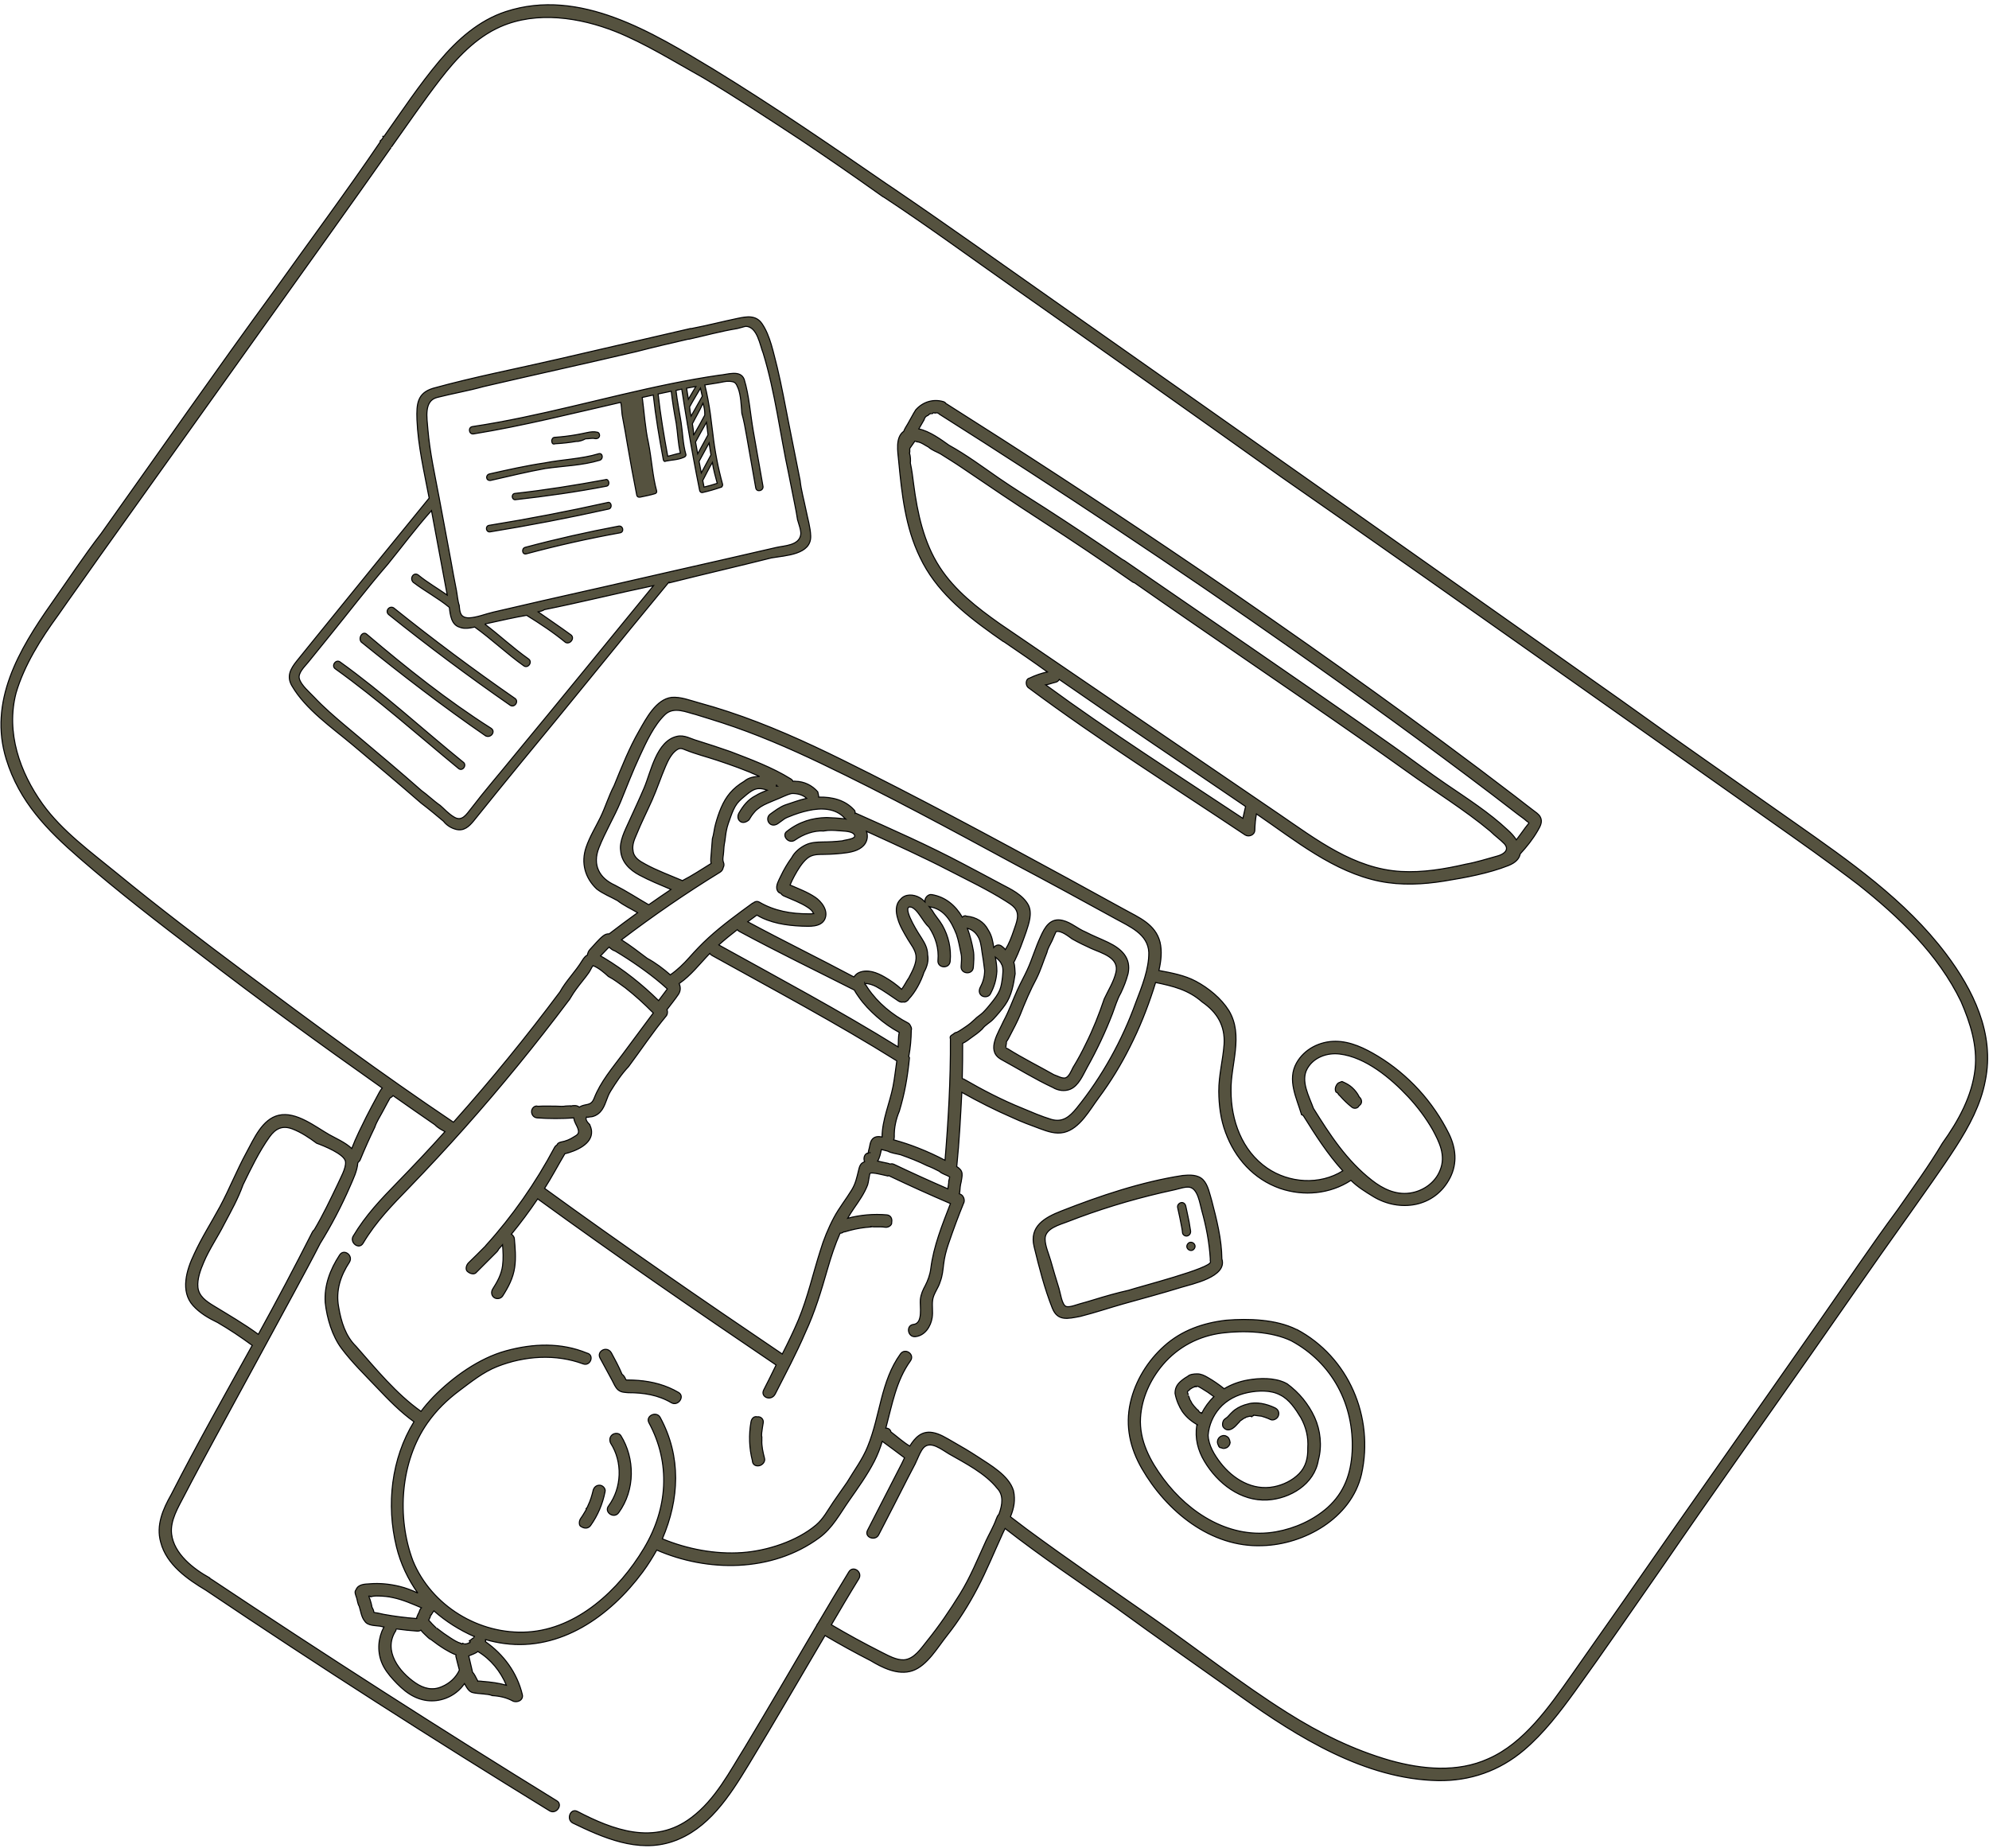<svg width="409" height="380" viewBox="0 0 409 380" fill="none" xmlns="http://www.w3.org/2000/svg">
<path fill-rule="evenodd" clip-rule="evenodd" d="M121.44 313.731C121.02 314.32 120.25 314.433 119.519 313.957C119.035 313.81 119.004 312.842 119.396 312.292C119.732 311.821 119.923 311.511 120.254 310.946C120.394 310.726 120.454 310.618 120.513 310.509C120.521 310.495 120.524 310.489 120.53 310.478C120.557 310.426 120.557 310.355 120.517 310.257C120.729 310.081 120.843 309.838 120.885 309.687C121.168 309.101 121.36 308.6 121.528 308.091C121.619 307.816 121.702 307.539 121.778 307.26C121.779 307.186 121.84 307.021 121.872 306.901C121.89 306.827 121.899 306.787 121.901 306.781C121.913 306.728 121.925 306.675 121.936 306.622C122.086 305.916 122.572 305.416 123.32 305.435C123.948 305.451 124.592 306.138 124.418 306.775C123.92 309.288 122.931 311.642 121.44 313.731ZM125.578 296.805C125.316 296.299 125.293 295.565 125.878 295.074C126.367 294.664 127.294 294.647 127.655 295.222C130.568 299.907 130.647 306.382 127.214 311.094C126.235 312.438 124.112 310.943 125.17 309.655C127.87 305.949 128.053 300.657 125.578 296.805ZM158.623 114.734C151.801 116.456 144.804 118.057 137.667 119.855C137.713 119.678 137.618 119.699 137.524 119.721C137.405 119.897 137.471 119.81 137.435 119.854C127.296 132.085 117.267 144.609 107.24 156.703C103.987 160.697 100.708 164.674 97.348 168.886C96.496 169.901 95.44 170.976 93.779 170.561C92.769 170.309 91.844 169.724 91.201 168.895C89.739 167.678 88.287 166.447 86.583 165.155C82.045 161.201 77.258 157.18 72.472 153.158C68.265 149.623 62.84 145.895 60.014 141.021C58.888 139.078 59.74 137.533 61.009 135.952C62.385 134.237 63.772 132.531 65.157 130.823C72.84 121.349 80.532 111.882 88.248 102.434C87.232 97.049 85.96 91.7 85.738 86.283C85.63 83.047 85.823 80.823 89.081 79.844C97.517 77.51 106.174 75.849 114.687 73.875C123.776 71.767 132.864 69.656 141.956 67.567C141.958 67.695 142.164 67.539 142.259 67.545C145.307 66.969 148.535 66.131 151.683 65.474C153.603 65.073 155.467 64.759 156.712 66.591C158.409 69.088 159.035 72.579 159.825 75.567C160.737 79.362 161.426 83.222 162.188 87.053C162.968 90.977 163.748 94.901 164.529 98.825C164.722 100.74 165.336 102.885 165.74 104.915C166.082 106.633 166.641 108.441 166.705 110.206C166.844 114.083 161.545 114.23 158.623 114.734ZM79.74 116.039C75.577 120.842 71.653 125.999 67.747 130.797C66.291 132.593 64.834 134.388 63.382 136.187C62.682 137.055 61.185 138.424 61.572 139.62C61.928 140.909 63.652 142.364 64.573 143.342C65.569 144.398 66.617 145.403 67.695 146.374C69.637 148.126 71.659 149.787 73.661 151.469C78.031 155.141 82.401 158.812 86.69 162.6C87.823 163.395 89.177 164.713 90.517 165.632C91.347 166.34 92.188 167.331 93.408 168.047C95.023 169.024 95.956 167.408 96.837 166.323C99.642 162.65 102.621 159.227 105.605 155.552C115.253 143.896 124.8 132.153 134.38 120.44C126.731 122.039 119.547 123.844 111.942 125.371C111.634 125.609 111.147 125.722 110.661 125.835C112.903 127.412 115.18 128.94 117.395 130.557C118.261 131.19 117.27 132.598 116.295 132.119C113.776 130.046 111.062 128.253 108.289 126.542C105.75 126.97 103.078 127.587 100.367 128.18C100.2 128.255 99.844 128.221 99.741 128.38C102.779 130.691 105.397 133.175 108.696 135.519C109.571 136.141 108.579 137.548 107.705 136.927C104.21 134.443 101.105 131.455 97.621 128.958C96.502 129.217 95.374 129.351 94.546 128.996C92.838 128.515 92.591 126.57 92.398 124.912C90.078 122.988 87.384 121.589 84.992 119.767C84.13 118.945 85.085 117.512 86.04 118.277C87.906 119.799 90 120.998 91.967 122.376C91.641 120.627 91.315 118.878 90.989 117.129C90.236 113.087 89.482 109.045 88.728 105.003C85.441 108.683 82.734 112.359 79.74 116.039ZM163.996 106.871C163.85 105.837 163.635 104.754 163.42 103.672C163.016 101.642 162.612 99.612 162.209 97.583C160.399 89.188 159.406 80.686 156.936 72.631C156.279 71.039 155.75 67.186 153.363 67.108C152.889 67.194 152.214 67.436 151.634 67.559C148.157 68.136 145.034 69.004 141.737 69.741C141.637 69.763 141.523 69.752 141.457 69.764C137.943 70.572 134.43 71.385 130.833 72.318C120.309 74.791 109.936 77.054 99.448 79.496C96.134 80.417 93.054 80.924 89.88 81.737C87.124 82.442 87.811 85.959 87.974 88.19C88.37 92.994 89.418 97.633 90.292 102.298C90.356 102.429 90.3 102.515 90.372 102.725C91.147 106.883 91.922 111.041 92.697 115.199C93.082 117.265 93.417 119.295 93.853 121.397C94.045 122.429 94.125 123.623 94.431 124.495C94.558 125.905 94.623 127.019 96.381 127.062C97.985 127.021 99.859 126.252 101.421 125.89C104.882 125.088 108.344 124.288 111.806 123.488C120.162 121.629 128.506 119.7 136.854 117.793C137.067 117.745 137.279 117.696 137.492 117.647C144.885 115.958 152.244 114.313 159.671 112.577C161.24 112.218 164.314 112.194 164.655 109.964C164.786 109.104 164.233 107.763 163.996 106.871ZM148.298 100.188C147.034 100.629 145.755 100.999 144.453 101.289C144.175 101.352 143.928 101.145 143.875 100.882C142.966 96.397 142.145 91.891 141.382 87.373C141.338 87.288 141.324 87.193 141.335 87.095C140.938 84.742 140.553 82.386 140.189 80.026C139.802 80.101 139.414 80.181 139.003 80.293C139.258 82.498 139.706 84.636 140.048 86.827C140.393 89.034 140.415 91.302 141.04 93.45C141.123 93.736 140.855 93.973 140.619 94.047C139.282 94.624 138.064 94.572 136.826 94.842C136.707 95.015 136.451 94.805 136.403 94.544C135.586 90.133 134.825 85.707 134.333 81.237C133.577 81.402 132.822 81.569 132.068 81.738C132.474 84.831 132.698 88.255 133.318 90.96C134.049 94.664 134.164 97.844 135.035 100.994C135.091 101.205 134.949 101.441 134.714 101.514C133.676 101.832 132.664 102.018 131.606 102.241C131.295 102.307 130.998 102.142 130.943 101.863C130.263 98.4 129.619 94.928 129.025 91.445C128.711 89.609 128.412 87.77 128.032 85.859C127.866 85.199 127.856 84.115 127.727 83.208C127.707 83.068 127.66 82.907 127.635 82.75C117.537 85.049 107.563 87.582 97.384 89.231C96.416 89.388 96.177 87.882 97.148 87.725C110.755 85.692 124.336 81.683 137.985 78.907C141.259 78.242 144.547 77.646 147.847 77.165C149.492 77.069 152.237 75.952 153.028 78.009C154.05 81.331 154.288 85.177 154.893 88.616C155.562 92.424 156.232 96.232 156.901 100.04C157.006 100.962 155.573 101.292 155.403 100.325C154.782 96.789 154.16 93.254 153.538 89.718C153.251 88.086 152.965 86.454 152.547 85.007C152.407 83.284 152.348 81.385 151.817 79.926C151.32 78.746 151.225 78.494 149.931 78.413C149.236 78.37 148.401 78.623 147.715 78.725C146.786 78.863 145.859 79.013 144.933 79.168C145.425 81.137 145.784 83.139 146.075 85.153C146.075 85.154 146.075 85.154 146.075 85.154C146.265 86.473 146.368 87.755 146.575 89.121C146.973 92.682 147.652 96.193 148.594 99.631C148.648 99.829 148.395 100.255 148.298 100.188ZM135.329 81.023C135.801 85.327 136.526 89.589 137.308 93.836C138.184 93.638 138.937 93.356 139.907 93.183C139.418 91.182 139.371 89.074 139.049 87.018C138.622 84.77 138.284 82.662 138.03 80.458C137.128 80.642 136.228 80.83 135.329 81.023ZM141.187 79.832C141.304 80.591 141.431 81.348 141.552 82.106C142.059 81.228 142.587 80.362 143.093 79.483C142.457 79.597 141.822 79.712 141.187 79.832ZM144.044 79.821C143.31 81.117 142.476 82.424 141.806 83.687C141.875 84.364 141.915 84.885 142.109 85.577C142.875 84.213 143.587 82.983 144.413 81.488C144.263 80.981 144.175 80.375 144.044 79.821ZM144.557 82.927C143.824 84.553 143.087 85.736 142.376 87.151C142.499 87.878 142.626 88.604 142.613 89.528C143.513 87.95 144.298 86.582 144.926 85.366C144.939 84.471 144.826 83.748 144.557 82.927ZM145.576 89.311C145.484 88.489 145.384 87.667 145.276 86.846C144.455 88.3 143.756 89.539 143.026 90.901C143.169 91.71 143.32 92.516 143.468 93.324C144.175 92.024 144.892 90.729 145.591 89.424C145.587 89.387 145.581 89.349 145.576 89.311ZM145.811 91.097C145.124 92.358 144.428 93.614 143.751 94.88C143.899 95.675 144.058 96.467 144.21 97.261C144.873 96.02 145.537 94.78 146.2 93.539C146.058 92.728 145.925 91.915 145.811 91.097ZM144.555 98.721C144.541 98.747 144.524 98.769 144.505 98.79C144.595 99.248 144.678 99.707 144.771 100.165C145.686 99.947 146.591 99.691 147.487 99.392C147.108 97.974 146.71 96.638 146.49 95.101C145.788 96.268 145.2 97.514 144.555 98.721ZM114.189 91.255C113.625 91.442 113.519 91.137 113.457 90.74C113.405 90.408 113.653 89.969 114.017 89.943C115.525 89.838 117.028 89.659 118.522 89.4C119.27 89.27 120.014 89.115 120.757 88.954C121.467 88.799 122.153 88.721 122.858 88.887C123.212 88.971 123.37 89.431 123.252 89.753C123.114 90.126 122.735 90.26 122.363 90.206C121.805 90.041 121.158 90.252 120.398 90.243C119.894 90.528 119.085 90.822 118.499 90.779C117.082 91.017 115.657 91.183 114.189 91.255ZM123.102 93.314C123.94 93.06 124.143 94.401 123.313 94.653C119.745 95.735 115.925 95.808 112.152 96.349C108.362 97.031 104.658 97.949 100.867 98.803C99.879 98.901 99.806 97.656 100.657 97.464C104.448 96.61 108.241 95.755 111.991 95.203C115.715 94.469 119.535 94.396 123.102 93.314ZM105.896 101.472C112.126 100.782 118.186 99.811 124.505 98.644C125.165 98.339 125.572 99.818 124.715 99.984C118.544 101.178 112.247 102.058 106.029 102.757C105.245 102.906 105.03 101.568 105.896 101.472ZM125.163 104.681C117.076 106.482 108.945 108.047 100.783 109.375C99.922 109.515 99.71 108.176 100.572 108.036C108.735 106.708 116.865 105.143 124.953 103.341C125.702 103.076 126.015 104.491 125.163 104.681ZM108.008 112.56C114.386 110.847 120.825 109.404 127.246 108.192C128.166 108.08 128.377 109.419 127.517 109.574C121.035 110.743 114.597 112.186 108.218 113.899C107.372 114.126 107.167 112.786 108.008 112.56ZM105.892 143.626C106.775 144.238 105.782 145.644 104.901 145.033C96.366 139.114 88.05 132.907 79.948 126.407C79.113 125.737 79.997 124.476 80.939 124.999C89.042 131.499 97.357 137.706 105.892 143.626ZM100.986 149.771C101.972 150.426 100.977 151.832 99.877 151.346C91.12 145.322 82.602 138.766 74.267 132.021C73.594 131.132 74.581 129.72 75.399 130.413C83.593 137.358 92.001 144.071 100.986 149.771ZM94.292 158.046C85.898 151.134 77.778 143.879 68.936 137.536C68.064 136.91 69.056 135.502 69.928 136.128C78.769 142.471 86.788 149.87 95.227 156.717C96.107 157.317 95.12 158.728 94.292 158.046ZM258.357 167.378C258.157 168.49 258.057 169.599 258.026 170.734C257.998 171.742 256.763 172.194 256.025 171.701C241.139 161.764 225.925 152.183 211.563 141.495C210.803 141.042 210.854 139.646 211.67 139.468C212.997 138.827 214.202 138.435 215.372 138.189C212.458 136.078 209.485 134.051 206.512 132.024C206.419 131.988 206.326 131.941 206.233 131.877C205.589 131.427 204.886 130.933 204.3 130.515C204.207 130.452 204.114 130.388 204.021 130.325C203.993 130.306 203.974 130.285 203.949 130.265C198.054 126.045 192.385 121.383 189.193 114.64C186.153 108.407 185.442 101.542 184.793 94.783C184.608 92.861 184.08 89.948 185.837 88.699C185.837 88.697 185.838 88.695 185.838 88.694C186.036 88.155 186.38 87.652 186.67 87.158C187.219 86.222 187.718 85.207 188.304 84.292C189.782 82.618 191.928 81.987 193.984 82.597C194.232 82.671 194.431 82.832 194.57 83.038C194.614 83.059 194.657 83.076 194.611 83.04C210.015 92.784 225.097 102.611 240.216 112.802C259.314 125.672 278.181 138.894 296.7 152.586C301.685 156.273 306.646 159.994 311.565 163.77C312.771 164.727 314.003 165.648 315.217 166.593C315.71 166.977 316.379 167.388 316.693 167.932C317.285 168.962 316.739 169.906 316.185 170.863C315.181 172.595 313.95 174.132 312.602 175.602C312.427 176.546 311.707 177.401 310.153 178.013C306.067 179.623 301.305 180.489 297.012 181.186C292.606 181.901 288.106 182.113 283.755 181.243C274.233 179.339 266.273 172.776 258.471 167.456C258.433 167.43 258.285 167.327 258.357 167.378ZM217.815 139.732C217.583 140.108 217.38 140.233 216.985 140.325C216.325 140.478 215.589 140.776 215.032 140.844C228.218 150.515 242.067 159.322 255.572 168.295C255.708 167.651 255.938 166.702 256.128 165.858C243.357 157.149 230.509 148.55 217.815 139.732ZM205.341 98.289C208.477 100.459 211.732 102.448 214.936 104.514C220.313 107.981 225.636 111.53 230.917 115.14C231.019 115.176 231.122 115.223 231.224 115.293C240.098 121.392 248.892 127.421 257.654 133.458C267.228 140.057 276.815 146.655 286.324 153.361C290.152 156.06 293.752 158.797 297.358 161.252C301.711 164.221 306.265 167.148 309.963 170.622C310.76 171.326 311.359 172.007 311.814 172.718C312.48 171.871 313.032 171.04 313.649 170.224C313.903 169.879 314.428 169.229 314.393 169.31C314.405 169.129 314.01 168.937 313.917 168.851C313.433 168.398 312.85 168.02 312.157 167.496C310.541 166.233 308.749 164.86 306.952 163.494C293.357 153.158 279.329 143.022 265.533 133.342C241.828 116.709 217.693 100.69 193.125 85.152C193.101 85.144 193.015 85.062 192.939 84.975C192.626 84.852 192.523 84.898 192.168 84.96C192.305 84.893 192.278 84.895 192.126 84.912C191.842 84.784 191.949 84.935 191.861 84.952C191.672 85.162 191.49 85.052 191.5 85.042C191.345 85.1 191.074 85.088 191.049 85.251C190.914 85.329 190.839 85.421 190.995 85.282C190.924 85.333 190.855 85.386 190.788 85.443C190.346 85.594 190.133 85.906 190.022 86.327C189.655 86.951 189.281 87.603 188.937 88.208C191.198 88.679 193.598 90.46 195.133 91.553C198.732 93.546 202 95.975 205.341 98.289ZM263.04 167.446C270.655 172.639 278.446 178.671 288.076 179.219C292.555 179.474 297.047 178.727 301.437 177.711C303.517 177.35 305.785 176.624 307.948 176.03C309.35 175.645 310.431 174.695 309.328 173.517C308.399 172.556 307.432 171.922 306.477 170.96C301.104 166.476 294.96 162.727 289.2 158.574C285.91 156.203 282.583 153.883 279.257 151.561C264 140.913 248.562 130.522 233.314 119.862C233.213 119.826 233.063 119.782 232.987 119.741C226.765 115.39 220.46 111.158 214.083 107.035C208.611 103.497 203.234 99.87 197.849 96.205C196.396 95.215 194.895 94.293 193.41 93.355C192.643 92.901 191.733 92.656 190.892 91.92C190.436 91.715 189.319 90.868 188.597 90.868C188.441 90.818 188.243 90.738 188.13 90.718C187.784 91.213 187.33 91.862 187.093 92.201C187.02 92.457 187.166 92.989 187.015 93.13C187.256 93.956 187.249 94.763 187.197 95.224C187.533 96.769 187.687 98.175 187.87 99.576C188.646 105.529 189.945 111.568 193.212 116.606C196.34 121.427 200.915 124.961 205.549 128.241C224.662 141.274 243.876 154.378 263.04 167.446ZM231.005 268.138C228.051 268.97 225.126 269.969 222.152 270.714C219.561 271.214 217.479 271.748 216.39 269.018C214.795 265.018 213.663 260.567 212.641 256.366C211.633 252.22 214.776 250.406 218.197 249.061C226.19 245.919 234.762 243.033 243.215 241.737C244.604 241.607 246.332 241.515 247.409 242.64C248.427 243.705 248.755 245.548 249.174 246.931C250.156 250.696 251.223 254.874 251.252 258.883C252.439 262.595 245.093 264.063 242.914 264.74C238.968 265.965 234.978 267.019 231.005 268.138ZM248.912 259.469C248.854 259.266 248.847 259.083 248.877 258.919C248.675 255.525 248.028 252.183 247.121 248.933C246.712 247.468 246.327 244.5 244.643 244.165C243.771 243.993 242.432 244.486 241.557 244.674C240.658 244.867 239.76 245.067 238.864 245.276C232.297 246.806 225.827 248.786 219.517 251.249C217.932 251.868 214.902 252.613 214.901 254.787C214.9 256.216 215.682 257.919 216.064 259.272C216.607 261.195 217.177 263.111 217.772 265.017C218.036 265.863 218.363 268.343 219.209 268.669C219.915 268.925 221.466 268.282 222.175 268.095C223.065 267.862 223.946 267.597 224.826 267.326C227.268 266.575 229.723 265.871 232.066 265.353C234.118 264.652 249.286 260.775 248.912 259.469ZM244.213 255.837C244.852 254.929 246.214 255.89 245.576 256.796C244.937 257.703 243.575 256.743 244.213 255.837ZM243.16 253.499C243.139 253.183 243.085 252.871 243.031 252.56C242.786 251.135 242.462 249.727 242.156 248.317C242.056 247.855 242.43 247.421 242.857 247.321C243.32 247.212 243.727 247.567 243.82 247.999C243.887 248.308 243.955 248.616 244.023 248.925C244.193 249.707 244.361 250.489 244.515 251.274C244.639 251.901 244.682 252.469 244.825 253.181C244.856 253.656 244.604 254.064 244.124 254.177C243.705 254.276 243.19 253.944 243.16 253.499ZM279.971 303.172C277.848 312.333 268.041 317.651 259.584 317.863C248.949 318.293 239.841 310.756 234.799 302.008C232.403 297.852 231.343 293.29 232.442 288.443C233.455 283.971 235.983 279.865 239.403 276.804C242.975 273.606 247.315 272.074 252.115 271.507C256.743 271.133 262.381 271.313 266.542 273.377C266.441 273.295 266.64 273.437 266.687 273.468C266.738 273.488 266.789 273.504 266.659 273.403C277.295 279.07 282.591 291.379 279.971 303.172ZM265.534 275.743C261.498 273.79 255.759 273.578 251.305 274.14C246.582 274.736 242.29 276.936 239.13 280.642C236.527 283.696 234.771 287.536 234.525 291.53C234.234 296.256 236.539 300.488 239.225 304.099C244.557 311.266 253.093 316.685 262.42 315.005C266.272 314.311 270.05 312.636 273.035 309.988C276.434 306.897 277.789 303.083 278.043 298.56C278.529 288.824 273.896 280.26 265.534 275.743ZM270.313 291.448C271.545 294.161 271.875 297.406 271.096 300.261C270.269 305.262 265.275 308.197 260.659 308.468C255.129 308.791 250.354 305.037 247.662 300.513C246.335 298.282 245.68 295.831 246.092 293.089C246.255 293.133 246.275 293.073 246.275 293.032C245.064 292.375 243.983 291.49 243.124 290.284C242.456 289.248 241.893 287.976 241.63 286.566C241.62 285.657 241.874 284.931 242.657 284.183C243.127 283.749 243.655 283.365 244.213 283.059C244.664 282.616 245.492 282.546 246.173 282.539C246.959 282.53 247.648 282.876 248.307 283.252C249.509 283.936 250.648 284.727 251.727 285.592C253.212 284.696 254.883 284.103 256.553 283.805C259.042 283.362 262.089 283.284 264.363 284.413C264.417 284.439 264.461 284.473 264.508 284.504C264.56 284.523 264.611 284.539 264.661 284.566C265.854 285.449 267.038 286.54 267.964 287.696C268.883 288.843 269.702 290.101 270.313 291.448ZM247.011 285.474C246.89 285.403 246.768 285.332 246.644 285.265C246.626 285.26 246.278 285.053 246.428 285.171C246.36 285.145 246.29 285.123 246.22 285.103C246.021 284.981 246.102 285.095 245.92 285.267C245.992 285.1 245.641 284.978 245.792 285.126C245.738 285.138 245.547 285.34 245.639 285.178C245.454 285.266 245.271 285.353 245.088 285.448C245.087 285.448 245.087 285.448 245.086 285.449C245.045 285.479 245.001 285.507 244.959 285.538C244.809 285.689 244.655 285.577 244.697 285.736C244.556 285.848 244.321 286.039 244.229 286.127C244.23 286.145 244.193 286.215 244.178 286.242C244.12 286.289 244.305 286.621 244.359 286.847C244.358 286.842 244.397 286.992 244.409 287.043C244.417 287.068 244.425 287.092 244.426 287.096C244.463 287.206 244.5 287.316 244.542 287.424C244.624 287.641 244.678 287.909 244.819 288.062C244.887 288.201 244.961 288.336 245.036 288.47C245.051 288.495 245.06 288.512 245.067 288.525C245.074 288.534 245.086 288.55 245.065 288.554C245.24 288.776 245.373 288.965 245.517 289.145C245.686 289.355 245.868 289.552 246.055 289.744C246.076 289.766 246.09 289.781 246.1 289.791C246.111 289.8 246.124 289.811 246.146 289.829C246.233 289.905 246.32 289.979 246.41 290.051C246.54 290.331 246.756 290.491 247.004 290.604C246.925 290.412 247.129 290.551 247.161 290.57C247.697 289.436 248.616 288.19 249.617 287.215C248.783 286.585 247.915 286.002 247.011 285.474ZM263.244 286.881C261.334 285.843 258.745 285.947 256.606 286.381C254.4 286.829 252.243 287.883 250.737 289.641C249.462 291.129 248.607 293.008 248.428 295.133C248.479 297.172 249.689 299.176 250.971 300.832C253.566 304.185 257.604 306.635 262.013 305.739C263.886 305.358 265.749 304.468 267.12 303.074C268.551 301.618 268.96 299.801 268.921 297.77C269.078 295.598 268.569 293.472 267.495 291.548C266.388 289.722 265.073 287.761 263.244 286.881ZM262.885 291.134C262.688 291.748 261.849 292.212 261.257 291.931C260.881 291.752 260.497 291.591 260.101 291.461C259.885 291.389 259.666 291.326 259.398 291.239C259.256 291.147 259.306 291.242 259.253 291.23C259.193 291.22 259.109 291.206 259.094 291.204C258.679 291.14 258.263 291.119 257.687 291.014C257.824 291.123 257.815 291.123 257.803 291.123C257.798 291.123 257.798 291.124 257.791 291.125C257.705 291.136 257.619 291.141 257.394 291.35C257.343 291.177 257.073 291.327 256.968 291.253C256.866 291.276 256.764 291.301 256.663 291.33C256.635 291.338 256.609 291.346 256.587 291.352C256.419 291.414 256.174 291.424 256.088 291.554C255.913 291.635 255.704 291.698 255.577 291.823C255.57 291.828 255.567 291.829 255.561 291.833C255.557 291.836 255.555 291.838 255.548 291.843C255.48 291.898 255.405 291.945 255.336 291.999C255.181 292.119 254.952 292.191 254.893 292.386C254.822 292.455 254.754 292.527 254.684 292.599C254.668 292.615 254.661 292.623 254.65 292.634C254.642 292.643 254.627 292.659 254.594 292.696C254.248 293.074 253.909 293.455 253.481 293.739C252.879 294.139 252.105 294.279 251.524 293.464C251.29 293.126 251.343 292.163 251.905 291.79C252.12 291.648 252.313 291.486 252.451 291.369C252.567 291.234 252.635 291.161 252.703 291.09C252.604 291.198 252.607 291.195 252.712 291.08C252.79 290.995 252.73 291.106 252.946 290.825C253.145 290.644 253.564 290.184 253.93 289.924C254.736 289.352 255.619 288.957 256.574 288.742C258.296 288.199 260.449 288.704 262.147 289.511C262.782 289.814 263.116 290.412 262.885 291.134ZM252.679 295.76C252.74 296.041 252.904 296.128 252.892 296.416C252.943 296.457 252.946 296.566 252.949 296.675C252.925 296.904 252.847 297.115 252.713 297.306C252.635 297.391 252.557 297.476 252.479 297.561C252.351 297.676 252.205 297.753 252.043 297.791C251.89 297.856 251.451 297.913 251.565 297.862C251.393 297.856 251.237 297.809 251.097 297.719C250.847 297.785 250.756 297.626 250.509 297.277C250.673 297.384 250.643 297.354 250.613 297.324C250.475 297.152 250.388 296.956 250.354 296.735C250.35 296.626 250.323 296.5 250.344 296.409C250.367 296.179 250.446 295.969 250.58 295.778C250.658 295.693 250.736 295.608 250.791 295.555C250.942 295.408 251.087 295.331 251.249 295.292C251.402 295.228 251.562 295.205 251.728 295.222C251.899 295.228 252.055 295.275 252.196 295.364C252.354 295.429 252.485 295.53 252.59 295.67C252.62 295.7 252.65 295.73 252.679 295.76ZM155.699 291.375C156.458 291.229 157.064 291.912 156.946 292.575C156.83 293.223 156.726 293.903 156.636 294.62C156.629 294.916 156.554 295.323 156.659 295.485C156.656 295.636 156.655 295.787 156.656 295.938C156.657 295.996 156.655 296.058 156.657 296.118C156.658 296.131 156.659 296.142 156.66 296.165C156.589 297.351 156.897 298.697 157.213 299.924C157.389 300.61 156.779 301.272 156.161 301.418C155.448 301.586 154.739 301.243 154.716 300.4C154.052 297.82 153.955 295.056 154.43 292.399C154.557 291.69 155.086 291.193 155.699 291.375ZM127.109 285.835C126.526 285.348 126.216 284.505 125.858 283.845C125.036 282.329 124.214 280.812 123.392 279.296C122.62 277.872 124.791 276.678 125.707 278.199C126.478 279.62 127.249 281.042 127.911 282.618C128.216 282.825 128.5 283.211 128.636 283.601C128.699 283.685 128.742 283.748 128.769 283.794C128.915 283.797 129.061 283.8 129.207 283.799C129.885 283.807 130.561 283.829 131.234 283.882C134.171 284.114 137.005 284.866 139.529 286.359C140.917 287.179 139.419 289.284 138.043 288.471C135.345 286.869 132.304 286.4 129.204 286.409C128.459 286.34 127.736 286.359 127.109 285.835ZM33.047 317.16C32.06 313.68 33.504 310.355 35.215 307.35C40.503 296.992 46.236 286.856 51.869 276.67C51.836 276.65 51.804 276.636 51.771 276.613C49.515 274.954 47.188 273.401 44.769 271.988C42.903 271.091 41.087 270.04 39.694 268.49C37.053 265.549 38.338 261.188 39.925 257.905C41.466 254.52 43.41 251.516 45.259 248.099C47.205 244.454 48.709 240.621 50.692 236.994C52.208 234.223 53.904 230.133 57.322 229.349C60.91 228.526 64.849 231.719 67.723 233.351C68.95 234.047 71.011 234.935 72.335 236.19C73.21 233.883 74.319 231.723 75.349 229.632C76.109 228.156 76.827 226.788 77.569 225.434C77.83 224.956 78.158 224.255 78.595 223.75C65.858 214.758 53.225 205.607 40.885 196.082C32.571 189.764 24.285 183.371 16.395 176.521C9.733 170.737 3.993 164.937 1.279 156.107C-2.353 144.289 3.83 133.691 10.587 124.103C13.986 119.281 17.227 114.347 20.838 109.674C32.615 93.137 44.31 76.323 56.49 59.658C63.721 49.516 71.191 39.493 78.186 29.183C78.216 29.126 78.11 28.975 78.195 28.95C78.452 28.778 78.618 28.54 78.785 28.305C78.78 28.215 78.797 28.142 78.706 28.032C78.712 27.975 78.924 28.108 78.934 28.094C82.624 22.88 86.194 17.496 90.298 12.606C94.036 8.153 98.459 4.204 104.012 2.383C119.277 -2.622 134.323 6.812 146.661 14.222C158.79 21.648 170.545 29.716 182.261 37.786C182.611 38.016 182.958 38.25 183.304 38.485C194.463 46.056 205.356 53.845 216.472 61.655C235.775 75.217 255.059 88.805 274.341 102.398C293.943 116.216 313.539 130.042 333.136 143.869C344.941 152.374 356.844 160.61 369.01 169.175C380.249 177.087 391.778 185.055 400.163 196.178C405.652 203.46 410.248 212.556 408.229 222.287C407.329 227.113 404.904 231.648 402.174 235.885C399.036 240.757 395.593 245.446 392.275 250.196C392.095 250.439 391.921 250.687 391.745 250.933C385.152 260.171 378.7 269.514 372.193 278.813C362.155 293.159 351.983 307.411 342.082 321.854C336.013 330.526 330.043 339.281 323.838 347.856C320.746 352.128 317.45 356.436 313.425 359.864C308.328 364.207 302.232 366.3 295.692 366.179C280.748 365.902 266.903 357.258 255.217 348.947C246.645 342.852 238.014 336.86 229.517 330.654C221.851 325.315 214.046 320.087 206.674 314.334C206.466 314.745 206.324 315.059 206.163 315.411C204.451 319.147 202.885 323.006 200.975 326.648C199.224 329.988 197.104 333.389 194.751 336.335C192.83 338.739 190.663 342.572 187.611 343.597C184.586 344.612 181.258 342.854 179.002 341.5C175.831 339.881 172.717 338.159 169.651 336.353C169.54 336.541 169.43 336.728 169.32 336.915C164.194 345.601 159.148 354.339 153.911 362.959C150.04 369.331 145.64 376.259 138.256 378.731C131.135 381.116 123.917 377.878 117.809 374.922C116.374 374.221 117.257 371.799 118.699 372.503C126.002 376.309 134.554 379.586 142.161 373.786C147.13 370.068 150.077 364.261 153.203 359.267C155.729 355.067 158.111 351.021 160.496 346.977C162.977 342.769 165.349 338.666 167.914 334.333C167.978 334.139 168.087 333.955 168.23 333.797C170.311 330.267 172.408 326.746 174.55 323.254C175.421 321.835 177.459 323.284 176.594 324.693C174.557 327.989 172.816 330.976 170.957 334.135C174.354 336.144 177.623 337.928 181.344 339.814C182.691 340.483 184.304 341.413 185.873 341.344C187.995 341.182 189.363 339.032 190.637 337.456C193.144 334.355 195.279 331.199 197.384 327.817C199.533 324.363 201.059 320.56 202.75 316.87C203.312 315.643 204.255 314.068 204.874 312.354C204.983 312.049 205.149 311.666 205.414 311.395C206.148 309.425 206.399 307.457 205.053 306.073C202.613 303 198.46 300.895 195.114 298.979C193.754 298.2 191.308 296.126 189.871 297.783C189.328 298.409 188.926 299.406 188.543 300.279C188.531 300.312 188.452 300.435 188.499 300.379C188.299 300.753 188.288 300.849 188.182 301.056C187.662 302.072 187.141 303.087 186.528 304.232C184.667 307.91 182.714 311.717 180.682 315.637C180.01 316.988 177.639 316.172 178.394 314.699C180.738 310.13 183.082 305.561 185.426 300.992C185.616 300.619 185.804 300.216 185.995 299.8C184.478 298.662 182.961 297.523 181.426 296.412C180.998 297.797 180.47 299.18 179.79 300.506C178.33 303.352 176.455 305.944 174.627 308.561C172.726 311.282 171.188 314.261 168.467 316.245C158.667 323.449 145.411 323.29 135.051 318.77C134.196 320.288 133.262 321.798 132.169 323.275C125.412 332.404 115.29 339.522 103.721 337.995C102.429 337.825 101.167 337.56 99.939 337.211C99.931 337.244 99.743 337.147 99.817 337.239C99.89 337.411 99.853 337.508 99.817 337.605C103.544 340.234 106.32 343.948 107.407 348.501C107.688 349.682 106.263 350.257 105.415 349.794C104.201 349.133 102.816 348.788 101.23 348.703C100.745 348.485 100.038 348.415 99.33 348.355C98.655 348.298 97.731 348.213 97.257 348.1C96.445 347.931 96.006 347.112 95.51 346.239C94.575 347.606 93.245 348.65 91.683 349.239C89.104 350.212 86.505 349.833 84.241 348.4C82.99 347.607 81.902 346.547 80.903 345.458C79.912 344.378 78.972 343.166 78.443 341.771C77.556 339.432 77.758 336.817 78.948 334.59C78.719 334.549 78.489 334.514 78.199 334.428C77.223 334.274 75.635 334.38 75.004 333.388C74.335 332.62 74.163 331.288 73.865 330.323C73.573 329.913 73.511 329.176 73.335 328.602C73.165 328.042 72.794 327.378 73.218 326.929C73.666 325.765 75.032 325.778 76.055 325.711C78.046 325.541 80.1 325.75 82.076 326.221C83.41 326.539 84.691 327.025 85.911 327.612C83.9 324.777 82.368 321.574 81.516 318.066C79.424 309.457 80.449 299.997 85.128 292.381C82.315 290.373 79.855 287.836 77.486 285.339C75.034 282.755 72.356 280.16 70.221 277.296C68.317 274.743 67.23 271.129 66.876 267.874C66.645 264.357 67.875 261.094 69.815 258.124C70.672 256.697 72.709 258.147 71.859 259.563C70.003 262.403 69.018 265.408 69.633 268.771C70.156 271.878 71.065 274.782 73.233 276.894C77.311 281.518 81.472 286.643 86.574 290.247C87.343 289.213 88.107 288.33 89.106 287.28C93.129 283.178 98.515 279.321 104.025 277.806C109.671 276.254 115.381 276.072 120.67 278.251C122.318 278.622 121.424 281.039 119.912 280.484C114.283 278.399 107.904 278.807 102.246 281.033C99.383 282.159 96.849 284.197 94.411 286.026C91.959 287.875 89.772 289.958 87.881 292.657C82.34 300.57 81.522 311.97 84.911 320.985C88.683 330.183 98.504 336.243 108.523 335.616C118.715 334.98 127.278 326.988 132.4 318.439C137.345 310.186 137.943 300.897 133.443 292.601C132.671 291.176 134.99 290.086 135.758 291.503C140.142 299.586 139.683 308.329 136.201 316.461C141.315 318.569 147.054 319.681 152.634 319.287C157.708 318.928 163.803 316.986 167.811 313.611C169.299 312.357 170.247 310.52 171.332 308.928C172.265 307.56 173.23 306.213 174.172 304.851C175.657 302.362 177.408 300.049 178.427 297.461C181.038 291.087 181.074 284.108 185.164 278.434C186.136 277.084 188.18 278.524 187.208 279.873C184.279 283.937 183.456 288.825 182.153 293.698C182.732 293.684 183.095 294.018 183.215 294.486C184.527 295.47 185.74 296.595 187.079 297.389C188.157 295.653 189.489 294.222 191.752 294.594C193.249 294.84 194.596 295.734 195.888 296.462C197.672 297.468 199.434 298.514 201.032 299.563C203.672 301.31 207.437 303.41 208.4 306.541C208.835 308.501 208.498 310.166 207.78 311.923C208.928 312.816 210.087 313.693 211.088 314.437C219.733 320.81 228.441 326.75 237.08 332.775C246.174 339.114 255.193 346.24 264.712 352.232C271.319 356.391 278.172 359.835 285.92 362.06C292.376 363.851 299.663 364.601 306.063 361.682C313.381 358.477 318.552 351.021 323.067 344.623C330.304 334.366 337.493 324.054 344.599 313.819C354.503 299.742 364.365 285.636 374.143 271.666C379.55 263.942 384.719 256.21 390.231 248.757C393.41 244.206 396.686 239.706 399.412 235.111C402.753 230.448 405.523 225.388 406.137 219.862C406.656 215.015 405.146 210.378 403.268 206.001C398.59 196.276 390.435 188.508 382.121 181.925C376.207 177.397 370.1 173.105 364.009 168.811C350.249 159.112 336.744 149.576 323.112 139.958C303.267 125.955 283.42 111.956 263.474 98.097C245.162 85.054 226.767 72.034 208.41 59.149C199.569 52.944 190.829 46.522 181.804 40.579C181.591 40.459 181.615 40.494 181.521 40.428C181.127 40.148 181 40.06 180.741 39.875C180.718 39.861 180.696 39.846 180.674 39.831C180.662 39.824 180.655 39.814 180.644 39.806C175.345 36.04 169.994 32.348 164.592 28.732C158.016 24.43 151.462 20.095 144.719 16.061C138.536 12.614 132.681 8.936 126.544 6.475C119.274 3.605 110.382 2.199 102.893 5.5C97.791 7.748 93.849 12.009 90.505 16.336C87.066 20.791 83.884 25.457 80.486 30.232C80.5 30.212 80.383 30.383 80.264 30.553C71.822 42.581 63.233 54.508 54.702 66.473C43.261 82.521 31.847 98.515 20.406 114.527C17.54 118.62 14.744 122.484 11.961 126.495C8.398 131.365 4.977 136.811 3.304 142.496C1.171 150.67 4.113 158.876 8.737 165.32C12.747 170.908 18.807 175.3 24.055 179.601C32.548 186.56 41.291 193.212 50.086 199.779C64.267 210.367 78.552 220.908 93.243 230.785C93.315 230.705 93.388 230.626 93.459 230.546C101.062 222.007 108.162 213.315 115.14 203.979C116.417 201.669 118.336 199.825 119.699 197.572C120.086 196.933 120.47 196.525 120.784 196.411C120.87 195.915 121.042 195.54 121.33 195.24C122.201 194.334 123.045 193.24 124.029 192.465C124.448 192.134 124.864 192.022 125.274 192.048C125.287 192.037 125.295 192.026 125.309 192.015C127.221 190.546 129.156 189.109 131.109 187.697C129.731 186.872 128.234 186.209 126.979 185.216C125.547 184.405 123.999 183.832 122.695 182.816C120.301 180.539 119.436 177.456 120.521 174.25C121.254 172.084 122.48 170.12 123.477 168.069C124.502 165.958 125.185 163.635 126.264 161.6C127.838 157.743 129.369 153.852 131.46 150.23C132.867 147.795 134.884 143.812 138.106 143.413C139.96 143.253 141.991 144.066 143.74 144.539C145.764 145.088 147.77 145.695 149.758 146.352C157.823 149.017 165.573 152.503 173.168 156.252C188.832 163.985 204.226 172.297 219.563 180.644C223.456 182.762 227.34 184.894 231.218 187.039C234.166 188.67 237.601 190.055 238.54 193.766C238.98 195.652 238.758 197.637 238.306 199.578C240.916 200.074 243.572 200.55 245.917 201.803C248.502 203.186 251.121 205.313 252.693 207.827C255.779 212.967 253.029 218.931 253.137 224.286C253.123 230.372 255.356 236.642 260.572 240.221C265.051 243.292 271.34 243.785 276.119 240.782C273 237.361 270.423 233.315 268.056 229.518C267.939 229.403 267.841 229.252 267.642 229.242C266.609 225.763 264.661 222.089 266.597 218.614C268.213 215.713 271.421 214.141 274.594 214.144C277.74 214.147 280.675 215.6 283.285 217.172C286.421 219.062 289.27 221.425 291.75 224.124C294.22 226.812 296.351 229.931 297.971 233.21C299.36 236.096 299.71 239.169 298.196 242.177C295.022 248.427 287.724 249.297 282.419 246.095C280.677 245.032 279.169 244.096 277.795 242.744C273.506 245.543 268.088 246.068 263.217 244.399C257.746 242.478 253.946 238.154 252.02 232.91C251.027 230.267 250.636 227.317 250.62 224.43C250.602 221.171 251.472 218.005 251.709 214.791C251.954 210.876 250.245 208.16 247.189 206.048C244.346 203.54 241.197 202.79 237.625 202.053C237.475 202.544 237.322 203.027 237.173 203.501C235.864 207.516 234.288 211.487 232.316 215.362C230.519 218.955 228.377 222.479 225.913 225.787C224.063 228.272 222.049 232.078 218.834 232.874C217.058 233.285 215.436 232.692 213.835 232.105C211.928 231.406 210.012 230.691 208.182 229.838C204.621 228.293 201.156 226.546 197.78 224.64C197.519 229.781 197.254 234.708 196.754 239.733C196.749 239.792 196.733 239.843 196.722 239.898C197.27 240.236 197.747 240.665 197.825 241.308C197.894 241.881 197.72 242.516 197.641 243.085C197.464 243.708 197.391 244.535 197.359 245.129C197.34 245.264 197.3 245.383 197.253 245.494C197.334 245.529 197.415 245.565 197.497 245.599C198.117 245.863 198.388 246.687 198.235 247.222C197.08 250.025 196.016 252.927 195.026 255.816C194.56 257.175 194.215 258.528 194.042 259.948C193.893 261.171 193.792 262.406 193.344 263.549C192.962 264.917 191.939 266.011 191.769 267.417C191.627 268.597 191.865 269.782 191.683 270.961C191.4 272.794 190.198 274.668 188.242 274.88C186.628 275.054 186.224 272.545 187.848 272.369C189.882 272.149 189.113 268.549 189.254 267.241C189.37 266.163 189.779 265.263 190.294 264.315C190.785 263.359 191.242 262.168 191.399 260.894C191.979 256.216 193.758 251.907 195.442 247.516C191.244 245.715 187.08 243.836 182.957 241.873C182.888 241.841 182.829 241.801 182.771 241.761C182.538 241.922 182.471 241.804 182.294 241.776C181.835 241.701 179.208 240.976 178.907 241.317C178.796 241.391 178.553 243.334 178.419 243.647C177.783 245.363 176.659 246.955 175.578 248.518C175.121 249.178 174.702 249.851 174.309 250.534C176.94 249.838 179.681 249.606 182.362 249.84C183.064 249.901 183.532 250.502 183.357 251.397C183.455 251.885 182.767 252.447 182.109 252.39C181.301 252.271 180.648 252.296 179.915 252.304C179.726 252.306 179.538 252.31 179.197 252.258C179.256 252.32 179.162 252.325 179.068 252.329C179.052 252.33 179.04 252.33 179.028 252.331C178.679 252.353 178.33 252.384 177.982 252.423C176.537 252.586 175.107 252.892 173.711 253.329C173.6 253.389 173.388 253.264 173.451 253.37C173.434 253.38 173.421 253.394 173.403 253.403C173.27 253.505 173.12 253.569 172.953 253.594C172.883 253.611 172.814 253.615 172.746 253.616C171.705 255.955 170.906 258.394 170.185 260.899C168.892 265.39 167.587 269.783 165.601 274.041C163.749 278.364 161.526 282.502 159.407 286.672C158.576 288.261 156.291 287.322 157.041 285.846C157.902 284.152 158.694 282.598 159.594 280.717C143.146 269.592 126.703 258.283 110.566 246.553C108.875 249.054 107.021 251.545 105.159 253.815C105.298 253.866 105.726 254.299 105.761 254.68C105.939 256.639 106.12 258.644 105.838 260.616C105.525 262.807 104.556 264.654 103.37 266.508C102.992 267.098 102.139 267.22 101.605 266.845C101.034 266.443 100.95 265.657 101.326 265.069C102.292 263.557 103.113 262.068 103.345 260.275C103.53 258.84 103.456 257.409 103.337 255.983C103.066 256.295 102.796 256.607 102.522 256.916C102.439 257.107 102.322 257.288 102.173 257.435C100.762 258.832 99.271 260.342 97.825 261.788C97.425 262.135 96.58 261.951 96.031 261.388C95.686 260.945 95.884 260.151 96.362 259.678C97.51 258.542 98.521 257.6 99.805 256.27C99.842 256.215 99.878 256.16 99.927 256.106C105.314 250.178 110.167 243.251 114.019 235.99C114.156 235.732 114.333 235.569 114.525 235.476C114.622 235.136 114.964 234.942 115.38 234.852C116.273 234.701 117.172 234.345 117.962 233.826C118.81 233.357 119.144 233.078 118.867 232.187C118.618 231.386 118.061 230.778 117.996 229.9C115.475 230.065 112.955 230.076 110.444 229.888C109.74 229.835 109.274 229.219 109.312 228.525C109.35 227.837 110.038 227.289 110.577 227.507C111.951 227.432 113.209 227.482 114.47 227.485C115.1 227.486 115.652 227.587 116.362 227.454C116.677 227.443 116.992 227.429 117.308 227.412C117.378 227.408 117.347 227.333 117.433 227.522C117.504 227.444 117.551 227.398 117.576 227.397C117.733 227.386 117.891 227.375 118.048 227.364C118.47 227.333 118.847 227.442 119.116 227.688C119.149 227.667 119.178 227.644 119.211 227.624C120.467 226.892 121.512 227.548 122.168 225.87C123.504 222.455 125.866 219.716 128.045 216.785C130.109 214.012 132.241 211.141 134.338 208.319C132.457 206.419 130.613 204.737 128.574 203.142C127.437 202.327 126.336 201.457 125.086 200.801C124.426 200.17 123.009 198.943 121.921 198.588C121.61 199.033 121.368 199.62 121.092 200.016C120.687 200.602 120.241 201.158 119.798 201.716C118.915 202.83 118.051 203.933 117.338 205.162C117.299 205.247 117.248 205.333 117.184 205.418C117.118 205.538 117.042 205.631 116.869 205.845C110.175 214.765 103.025 223.539 95.503 231.985C91.811 236.131 88.035 240.202 84.178 244.192C80.709 247.78 77.351 251.152 74.668 255.66C73.817 257.099 71.856 255.54 72.624 254.221C75.209 249.878 78.38 246.585 81.729 243.144C85.049 239.731 88.19 236.419 91.5 232.721C90.826 232.342 90.116 232.014 89.415 231.297C86.658 229.402 83.736 227.363 80.821 225.315C80.673 225.513 80.354 225.761 80.25 225.755C80.231 225.78 80.167 225.87 80.186 225.838C80.113 225.967 80.041 226.096 79.97 226.225C79.785 226.551 79.636 226.829 79.471 227.132C79.196 227.637 78.924 228.143 78.658 228.652C78.11 229.7 77.445 230.662 77.063 231.82C75.988 234.037 74.985 236.286 74.048 238.562C73.936 238.834 73.651 238.947 73.573 239.162C73.467 240.764 72.613 242.516 72.019 243.889C70.262 247.952 68.154 251.981 65.813 255.749C64.129 259.056 62.351 262.319 60.59 265.585C55.12 275.728 49.572 285.83 44.086 295.966C42.009 299.806 39.921 303.641 37.918 307.52C36.66 309.956 34.95 312.679 35.283 315.472C35.771 319.556 39.761 322.643 43.16 324.52C43.111 324.752 43.281 324.682 43.384 324.724C66.813 340.333 90.506 355.545 114.468 370.32C115.868 371.127 114.372 373.233 113.007 372.395C89.149 357.737 65.552 342.655 42.325 327.025C42.322 327.024 42.32 327.023 42.318 327.022C38.556 324.769 34.225 321.762 33.047 317.16ZM98.337 345.709C98.62 345.692 98.926 345.753 99.208 345.775C100.886 345.907 102.538 346.113 104.121 346.563C102.934 343.711 100.917 341.218 98.257 339.628C97.725 340.077 96.938 340.287 96.393 340.534C96.611 341.611 96.908 342.66 97.171 343.882C97.552 344.281 97.814 344.875 98.116 345.444C98.156 345.532 98.205 345.616 98.255 345.698C98.195 345.825 98.263 345.758 98.337 345.709ZM81.384 335.358C78.69 339.501 82.15 343.875 85.466 346.115C87.08 347.206 88.931 347.743 90.897 346.84C92.436 346.198 93.758 345.003 94.462 343.453C94.189 342.506 93.976 341.527 93.733 340.599C93.785 340.445 93.785 340.386 93.782 340.325C92.972 340.046 92.019 339.48 91.486 339.168C90.493 338.554 89.538 337.883 88.618 337.165C88.407 337.088 88.227 336.955 88.06 336.785C87.556 336.273 86.998 335.838 86.549 335.248C86.344 335.383 86.086 335.459 85.779 335.437C84.362 335.337 82.952 335.188 81.548 334.998C81.375 335.022 81.462 335.238 81.384 335.358ZM80.856 328.564C79.802 328.313 78.838 328.246 77.818 328.215C77.326 328.2 76.83 328.2 76.232 328.378C76.201 328.238 76.032 328.238 75.858 328.243C75.931 328.451 75.966 328.715 76.067 328.856C76.244 329.43 76.421 330.004 76.484 330.497C76.683 330.855 76.815 331.15 76.862 331.438C76.898 331.51 76.768 331.452 76.929 331.591C77.026 331.616 77.123 331.64 77.221 331.66C77.63 331.683 78.329 331.888 78.885 331.99C81.118 332.4 83.375 332.682 85.644 332.855C85.543 332.938 85.677 332.683 85.704 332.598C85.807 332.262 85.985 331.943 86.138 331.627C86.3 331.293 86.296 330.993 86.655 330.638C84.767 329.836 82.873 328.989 80.856 328.564ZM89.221 331.281C89.094 331.436 88.941 331.657 88.804 331.887C88.767 331.95 88.731 332.013 88.695 332.077C88.687 332.092 88.675 332.109 88.664 332.125C88.405 332.09 88.555 332.349 88.504 332.453C88.385 332.697 88.26 332.944 88.157 333.196C88.315 333.366 88.472 333.538 88.635 333.705C88.811 333.943 89.362 334.444 89.725 334.814C89.677 334.753 89.898 334.892 89.973 334.951C90.808 335.61 91.672 336.229 92.568 336.802C93.38 337.32 93.958 337.709 94.825 337.973C94.963 338.23 95.046 338.047 95.12 337.937C95.423 338.083 95.534 338.088 95.465 338.042C95.634 338.066 95.673 338.089 95.681 338.09C95.699 338.086 95.713 338.083 95.739 338.078C95.817 338.064 95.895 338.053 95.973 338.037C95.989 338.033 96.144 337.983 96.181 337.975C96.325 337.916 96.464 337.851 96.603 337.778C96.554 337.865 96.599 337.81 96.618 337.789C96.51 337.943 96.606 337.807 96.638 337.762C96.652 337.694 96.636 337.604 96.519 337.433C96.713 337.372 97.103 336.942 97.441 336.787C97.385 336.821 97.522 336.588 97.552 336.485C97.559 336.461 97.572 336.441 97.49 336.547C94.484 335.215 91.668 333.445 89.221 331.281ZM289.865 245.361C292.612 244.988 295.099 243.234 296.103 240.709C297.411 237.608 295.902 234.77 294.62 232.367C293.202 229.903 291.491 227.617 289.558 225.549C286.024 221.766 280.803 217.383 275.435 216.758C272.931 216.466 270.161 217.4 268.821 219.755C267.368 222.309 269.226 225.532 270.081 227.94C273.448 233.334 276.907 238.679 282.126 242.741C284.333 244.465 286.958 245.755 289.865 245.361ZM126.468 195.564C126.078 195.485 125.541 195.068 125.264 194.775C125.162 194.869 125.045 194.962 124.991 195.018C124.49 195.54 123.988 196.062 123.486 196.584C123.718 196.708 123.958 196.846 124.21 196.998C128.293 199.459 132.033 202.429 135.426 205.773C135.964 205.053 136.502 204.334 136.967 203.718C137.057 203.593 137.134 203.481 137.218 203.362C137.205 203.351 137.195 203.344 137.181 203.331C136.796 202.978 136.403 202.633 136.006 202.294C134.548 201.051 133.016 199.896 131.449 198.795C129.829 197.658 128.171 196.579 126.468 195.564ZM127.797 193.272C129.632 194.434 131.349 195.771 133.084 197.077C134.81 198.01 136.367 199.194 137.839 200.475C137.782 200.567 137.862 200.457 137.876 200.449C139.285 199.476 140.594 198.209 141.759 196.891C143 195.489 144.288 194.139 145.67 192.876C148.527 190.266 151.655 187.99 154.773 185.719C154.785 185.71 154.798 185.706 154.738 185.799C155.242 185.363 155.704 185.276 156.139 185.522C159.257 187.343 162.667 187.932 166.222 187.931C166.584 187.931 166.96 187.943 167.321 187.901C167.175 187.678 167.066 187.42 166.872 187.218C166.639 186.976 166.366 186.778 166.087 186.593C164.599 185.601 162.816 184.987 161.188 184.255C160.923 184.136 160.706 183.946 160.561 183.716C160.236 183.649 159.947 183.433 159.795 183.007C159.482 182.13 160.13 181.052 160.531 180.218C161.164 178.869 161.923 177.572 162.803 176.367C163.399 175.237 164.512 174.289 165.744 173.716C166.799 173.238 167.927 173.166 169.053 173.156C170.456 173.143 171.85 173.08 173.249 172.913C173.604 172.722 176.181 172.576 175.71 171.708C175.271 170.866 173.343 170.929 172.519 170.842C171.502 170.758 170.509 170.67 169.36 170.894C167.35 170.759 165.147 171.592 163.52 172.734C162.201 173.729 160.618 171.785 161.824 170.956C164.338 168.98 167.072 168.183 169.972 168.128C171.127 168.179 172.326 168.232 173.48 168.374C173.609 168.39 173.738 168.406 173.868 168.422C173.811 168.376 173.755 168.329 173.702 168.269C171.835 166.165 168.868 166.114 166.256 166.68C164.895 166.975 163.548 167.407 162.237 167.958C162.021 168.03 161.791 168.13 161.569 168.248C161.491 168.289 161.414 168.333 161.338 168.378C161.317 168.391 161.294 168.406 161.273 168.422C160.823 168.742 160.382 169.074 159.932 169.394C159.337 169.779 158.611 169.808 158.156 169.246C157.755 168.751 157.73 167.933 158.357 167.445C159.343 166.743 160.265 166.01 161.394 165.565C162.737 165.146 164.349 164.5 165.87 164.175C165.083 163.456 163.994 163.164 162.822 163.181C161.655 163.439 160.499 164.126 159.266 164.574C158.323 164.987 157.308 165.346 156.414 165.923C156.123 166.111 155.376 166.671 155.175 166.968C154.671 167.534 154.34 168.046 154.009 168.615C153.468 169.089 152.758 169.314 152.244 168.952C151.656 168.538 151.615 167.78 151.965 167.177C152.804 165.732 153.794 164.438 155.339 163.653C156.108 163.175 156.931 162.833 157.762 162.502C157.144 162.287 156.506 162.114 155.839 162.189C154.97 162.286 154.224 162.848 153.555 163.39C152.867 163.946 152.009 164.67 151.574 165.245C150.979 166.042 150.599 167 150.264 167.925C149.924 168.862 149.525 169.926 149.371 170.807C149.21 171.526 149.168 172.311 149.054 172.99C148.895 173.781 148.826 174.463 148.794 175.272C148.769 175.907 148.509 176.73 148.762 177.324C148.938 177.734 148.886 178.112 148.711 178.417C148.651 178.781 148.453 179.133 148.065 179.371C141.085 183.654 134.327 188.301 127.797 193.272ZM180.298 209.083C178.927 207.873 177.643 206.547 176.593 205.038C176.283 204.592 175.943 204.116 175.683 203.609C167.703 199.566 159.802 195.751 152.013 191.537C151.834 191.44 151.702 191.321 151.61 191.19C150.308 192.198 149.03 193.236 147.798 194.331C147.705 194.261 147.84 194.347 147.862 194.359C160.009 201.088 172.686 207.863 184.69 215.303C184.774 214.31 184.67 213.19 184.922 212.322C183.261 211.427 181.713 210.331 180.298 209.083ZM176.65 200.002C178.435 199.238 180.418 200.056 181.937 200.941C183.169 201.659 184.204 202.38 185.406 203.449C186.041 202.574 186.415 201.755 186.9 201.069C187.586 199.759 188.521 198.072 188.358 196.56C188.222 195.293 187.262 194.179 186.647 193.127C185.876 191.808 184.989 190.353 184.611 188.938C184.198 187.616 184.056 186.039 185.166 184.963C186.102 183.791 187.846 183.878 189.081 184.579C189.492 184.812 189.861 185.119 190.204 185.463C190.19 185.366 190.185 185.266 190.196 185.159C190.259 184.515 190.909 183.863 191.58 183.972C194.423 184.438 196.505 186.241 197.878 188.608C198.134 188.371 198.469 188.229 198.721 188.41C200.761 188.573 202.36 189.613 203.186 191.214C203.97 192.412 204.164 193.632 204.348 194.856C204.728 194.366 205.387 194.119 206.001 194.592C206.332 194.847 206.634 195.113 206.744 195.273C207.484 194.08 207.992 192.741 208.449 191.39C208.724 190.576 209.07 189.721 209.194 188.871C209.482 186.904 208.155 186.155 206.753 185.271C203.074 182.952 199.056 181.039 195.194 179.04C189.62 176.155 183.889 173.577 178.179 170.967C178.454 171.775 178.41 172.69 177.911 173.465C177.1 174.726 175.468 175.172 174.095 175.366C172.575 175.581 171.033 175.677 169.505 175.7C168.237 175.72 166.997 175.657 165.954 176.552C164.872 177.481 164.044 178.878 163.363 180.119C163.031 180.722 162.725 181.358 162.461 182.004C164.211 182.769 166.083 183.462 167.654 184.535C168.798 185.313 170.475 187.214 169.585 189.073C168.737 190.726 166.372 190.498 164.848 190.458C161.649 190.325 158.343 189.808 155.633 188.19C155.008 188.646 154.365 189.13 153.761 189.565C160.986 193.463 168.371 197.061 175.593 200.912C175.938 200.434 176.256 200.17 176.65 200.002ZM177.787 202.083C177.823 202.018 177.745 201.977 177.787 202.083V202.083ZM161.35 168.37C161.426 168.325 161.348 168.301 161.35 168.37V168.37ZM159.897 161.683C159.755 161.701 159.576 161.352 159.681 161.439C159.67 161.54 159.652 161.641 159.549 161.689C159.732 161.691 159.845 161.644 159.897 161.683ZM156.194 159.673C153.334 158.369 150.347 157.312 147.378 156.326C145.259 155.622 143.066 155.074 140.997 154.241C140.219 153.928 139.84 153.724 139.093 154.27C138.034 155.045 137.367 156.418 136.864 157.587C135.878 159.881 135.103 162.253 134.088 164.54C133.04 166.901 131.806 169.332 130.893 171.609C130.381 172.754 129.983 173.783 130.164 174.896C130.298 176.418 131.606 177.113 132.739 177.734C135.124 179.041 137.757 179.994 140.153 181.025C140.34 181.132 140.423 181.18 140.318 181.108C142.339 180.063 144.295 178.771 146.218 177.581C146.08 176.912 146.21 176.132 146.262 175.379C146.329 174.397 146.391 173.53 146.486 172.49C146.798 171.533 146.844 170.517 147.133 169.494C147.429 168.386 147.82 167.186 148.296 166.085C149.295 163.775 150.634 162.093 153.039 160.667C153.93 159.889 155.125 159.69 156.194 159.673ZM198.183 221.912C202.059 224.151 206.021 226.212 210.191 227.898C212.131 228.714 214.107 229.571 216.126 230.185C218.463 230.894 219.926 229.695 221.392 227.886C226.629 221.426 230.784 213.874 233.54 206.213C234.82 202.875 236.281 199.267 236.23 195.862C236.061 192.066 232.265 190.547 229.253 188.87C222.581 185.198 215.772 181.486 208.913 177.854C195.66 170.679 182.37 163.467 168.759 156.961C162.175 153.813 155.451 150.92 148.496 148.648C146.754 148.079 144.998 147.548 143.065 146.946C141.18 146.498 138.56 145.215 136.734 146.972C134.476 149.143 132.88 152.621 131.59 155.412C130.103 158.594 128.851 161.863 127.608 164.904C126.259 168.111 124.427 171.123 123.158 174.351C121.772 177.874 123.226 180.581 126.434 182.03C128.829 183.252 131.072 184.715 133.396 186.061C133.396 186.061 133.397 186.061 133.397 186.061C134.91 184.993 136.439 183.948 137.974 182.914C135.78 181.981 133.551 181.078 131.46 179.956C129.507 178.908 127.804 177.304 127.625 174.934C127.342 173.039 128.475 170.859 129.313 169.004C130.366 166.672 131.467 164.36 132.465 162.004C133.867 158.693 134.985 152.397 139.192 151.434C140.726 151.057 142.121 151.985 143.374 152.312C145.665 153.039 147.949 153.766 150.185 154.56C154.263 156.131 158.763 157.777 162.625 160.19C162.852 160.332 162.994 160.51 163.077 160.701C163.247 160.686 163.308 160.599 163.595 160.677C165.361 160.695 167.008 161.515 168.153 162.834C168.212 163.236 168.328 163.395 168.358 163.927C171.059 163.861 173.796 164.493 175.679 166.615C175.822 166.777 175.84 166.904 175.831 167.278C175.858 167.263 175.898 167.223 175.924 167.211C183.405 170.562 190.902 173.855 198.124 177.692C200.76 179.093 203.407 180.474 206.032 181.895C207.762 182.806 210.339 184 211.472 186.137C212.316 187.857 211.566 189.912 211.004 191.648C210.222 193.856 209.57 195.683 208.635 197.605C208.586 197.703 208.53 197.791 208.469 197.869C208.699 198.584 208.691 199.522 208.746 200.249C208.41 202.431 208.049 204.7 206.695 206.635C205.972 207.668 205.034 208.763 204.287 209.552C203.578 210.331 202.568 210.773 201.989 211.613C201.213 212.361 200.487 212.861 199.73 213.394C199.153 213.822 198.592 214.275 197.949 214.556C197.959 216.965 197.929 219.374 197.868 221.783C197.926 221.879 198.078 221.851 198.183 221.912ZM188.839 236.096C190.715 236.829 192.545 237.676 194.327 238.61C195.005 230.472 195.492 221.988 195.433 213.676C195.262 213.021 195.57 212.98 196.055 212.642C196.222 212.465 196.456 212.334 196.763 212.285C197.279 212.048 198.048 211.499 198.626 211.113C199.307 210.66 199.821 210.217 200.413 209.663C200.913 209.118 201.597 208.75 202.132 208.221C202.8 207.558 203.414 206.809 203.998 206.07C204.592 205.317 205.2 204.51 205.572 203.622C205.911 202.813 206.014 201.92 206.129 201.061C206.208 200.179 206.36 199.271 206.044 198.459C205.951 198.336 205.881 198.198 205.84 198.049C205.547 197.566 205.121 197.182 204.679 196.833C204.849 197.795 204.994 198.753 204.988 199.747C204.871 201.563 204.419 202.966 203.635 204.432C203.305 205.052 202.368 205.12 201.87 204.769C201.268 204.345 201.263 203.608 201.592 202.994C202.177 201.898 202.463 200.789 202.472 199.571C202.344 198.716 202.252 197.656 202.083 196.749C201.852 195.51 201.829 194.176 201.329 193.015C200.797 191.913 200.018 191.196 198.934 190.911C199.474 192.389 199.877 193.946 200.149 195.501C200.348 196.639 200.22 197.758 200.149 198.909C200.046 200.559 197.532 200.372 197.634 198.733C197.697 197.702 197.814 196.934 197.601 196.021C197.35 194.869 197.116 193.399 196.669 192.131C195.637 189.503 194.171 186.988 191.328 186.522C191.242 186.508 191.158 186.487 191.078 186.46C191.296 186.732 191.507 187.005 191.715 187.267C192.349 188.397 193.172 189.219 193.776 190.283C195.046 192.522 195.625 195.058 195.387 197.674C195.238 199.322 192.723 199.138 192.872 197.498C193.098 195.021 192.376 192.727 191.045 190.706C190.358 190.075 189.813 189.198 189.167 188.265C188.866 187.854 187.827 186.247 186.853 186.558C185.87 187.322 189.051 192.259 189.529 192.957C190.153 193.96 190.751 194.997 190.754 196.375C190.99 197.51 190.648 198.791 190.016 199.9C189.354 201.923 188.213 204.035 186.886 205.437C186.678 205.834 186.111 206.197 185.729 206.051C185.43 206.127 185.099 206.091 184.775 205.879C183.258 204.883 181.781 203.763 180.182 202.901C179.536 202.552 178.586 202.248 178.017 202.27C177.988 202.271 177.948 202.279 177.847 202.37C178.095 202.591 178.252 202.916 178.454 203.215C180.521 206.268 183.506 208.717 186.757 210.397C186.918 210.48 187.036 210.61 187.119 210.763C187.272 211.121 187.525 211.317 187.388 211.903C187.356 213.632 187.217 215.512 186.869 217.275C187.028 217.442 186.977 217.56 187.014 217.548C186.821 219.448 186.575 221.342 186.222 223.225C185.888 225.01 185.451 226.772 184.928 228.515C184.248 230.109 183.829 231.988 183.894 233.784C183.902 234.017 183.854 234.223 183.771 234.407C185.489 234.885 187.128 235.411 188.839 236.096ZM182.546 239.226C182.726 239.255 182.88 239.317 183.013 239.397C183.255 239.307 183.537 239.306 183.847 239.454C187.504 241.195 191.192 242.869 194.908 244.483C194.972 244.02 195.036 243.558 195.1 243.095C195.005 243.021 195.238 242.396 195.285 242.049C194.628 241.597 193.713 241.432 193.168 240.89C192.347 240.456 191.511 240.05 190.627 239.719C188.929 238.872 187.149 238.173 185.205 237.48C184.4 237.262 183.328 237.161 182.505 236.72C182.085 236.606 181.664 236.498 181.241 236.395C181.083 237.13 180.901 238.09 180.468 238.774C181.215 238.919 181.947 239.129 182.546 239.226ZM179.009 237.06C178.892 237.046 178.8 237.046 178.725 237.054C178.815 237.046 178.909 237.048 179.009 237.06ZM178.551 237.102C178.371 237.2 178.518 237.374 178.551 237.102V237.102ZM129.249 219.353C127.824 220.858 126.661 222.612 125.58 224.355C124.687 225.736 124.543 227.477 123.438 228.666C123.025 229.112 122.53 229.424 121.955 229.595C121.63 229.692 121.303 229.665 120.984 229.749C120.523 229.87 120.645 229.417 120.518 230.009C120.434 230.406 121.04 231.089 121.251 231.242C121.435 231.675 121.606 232.135 121.643 232.613C121.85 235.304 118.345 236.737 116.124 237.281C116.104 237.33 116.089 237.379 116.063 237.428C114.693 239.733 113.435 242.128 111.987 244.393C127.959 256.008 144.413 267.329 160.859 278.457C162.038 276.141 163.174 273.807 164.179 271.425C166.108 266.79 167.168 261.913 168.698 257.161C169.338 254.987 170.33 252.55 171.486 250.383C172.558 248.371 173.988 246.616 175.162 244.672C175.944 243.378 176.173 242.21 176.525 240.785C176.702 240.071 176.825 239.339 177.593 238.998C177.605 239.028 177.719 238.927 177.783 238.895C177.491 238.212 177.733 237.24 178.552 237.088C178.555 237.062 178.556 237.034 178.556 237.001C178.558 236.712 178.709 236.295 178.77 236.011C178.878 235.51 178.934 234.964 179.204 234.516C179.703 233.683 180.571 233.651 181.38 233.829C181.402 230.259 182.961 226.886 183.637 223.414C183.976 221.675 184.135 220.045 184.412 218.169C172.039 210.421 159.13 203.567 146.375 196.471C146.179 196.361 146.045 196.226 145.953 196.077C143.901 198.194 142.079 200.623 139.652 202.274C139.911 202.837 140.047 203.681 139.507 204.488C138.792 205.559 137.953 206.566 137.182 207.597C137.173 207.609 137.163 207.616 137.154 207.627C137.328 208.027 137.271 208.564 137.018 208.904C134.241 212.255 131.839 215.87 129.249 219.353ZM43.86 268.494C46.999 270.413 50.144 272.229 53.12 274.402C56.943 267.461 60.654 260.455 64.222 253.397C64.325 253.189 64.463 253.031 64.618 252.91C66.425 249.866 67.886 246.782 69.48 243.457C69.936 242.376 71.218 240.221 71.047 238.898C70.844 237.333 66.493 235.605 65.111 235.106C63.599 233.977 61.925 232.858 60.149 232.178C58.089 231.39 56.668 232.067 55.414 233.826C53.276 236.825 51.564 240.384 49.977 243.645C48.913 246.593 47.564 248.979 46.085 251.773C44.839 254.262 42.986 256.964 41.892 259.598C41.222 261.153 40.525 263.036 40.696 264.731C40.882 266.569 42.428 267.619 43.86 268.494ZM206.346 210.021C207.518 207.839 208.267 205.642 209.231 203.536C209.854 202.176 210.579 200.865 211.209 199.509C212.257 197.253 212.921 194.859 213.985 192.601C214.819 190.733 215.949 188.653 218.532 189.288C220.288 189.719 221.56 190.978 223.228 191.661C224.738 192.45 226.334 193.061 227.868 193.801C230.549 195.094 232.649 196.939 231.969 200.222C231.542 201.815 231.076 202.927 230.473 204.221C229.713 205.534 229.295 207.052 228.759 208.459C227.288 212.269 225.539 215.972 223.488 219.633C222.704 221.063 221.802 223.276 220.096 223.996C218.902 224.501 217.526 224.271 216.509 223.648C212.829 221.94 209.318 219.751 205.759 217.807C205.595 217.701 205.65 217.736 205.6 217.698C202.844 215.89 205.334 212.312 206.346 210.021ZM206.858 215.479C206.999 215.567 207.041 215.599 207.086 215.628C207.139 215.649 207.152 215.638 207.246 215.695C210.355 217.644 213.691 219.3 216.717 221.02C217.502 221.282 218.292 221.783 219.034 221.684C219.799 221.492 220.302 220.203 220.628 219.555C221.606 217.969 222.49 216.326 223.236 214.765C224.788 211.665 225.998 208.6 227.071 205.416C227.9 203.629 229.049 201.863 229.486 199.902C230.15 196.92 226.506 196.006 224.414 195.066C223.132 194.49 221.737 193.813 220.447 193.082C219.842 192.654 218.2 191.283 217.154 191.594C217.021 191.813 216.543 193.021 216.352 193.428C215.975 194.228 215.424 195.094 215.283 195.857C214.556 197.635 214.026 199.46 213.161 201.187C211.857 203.618 210.786 206.134 209.769 208.721C209.164 210.17 208.44 211.525 207.711 212.912C207.469 213.372 207.254 213.852 206.942 214.24C207.001 214.615 206.824 214.973 206.858 215.26C206.778 215.708 206.781 215.46 206.858 215.479ZM275.173 224.912C275.089 224.807 275 224.708 274.715 224.562C274.471 224.079 274.572 223.544 274.885 223.055C275.038 222.817 275.268 222.634 275.554 222.57C275.794 222.492 275.915 222.31 276.163 222.505C276.969 222.862 277.54 223.203 278.046 223.666C278.625 224.195 279.074 224.761 279.451 225.472C279.385 225.632 279.506 225.515 279.52 225.553C279.396 225.506 279.66 225.728 279.726 225.818C280.101 226.326 280.084 227.011 279.476 227.375C279.232 227.939 278.482 228.087 277.994 227.701C277.106 226.999 276.279 226.212 275.536 225.353C275.385 225.234 275.136 224.997 275.173 224.912Z" fill="#55523F" stroke="black" stroke-width="0.216"/>
</svg>
